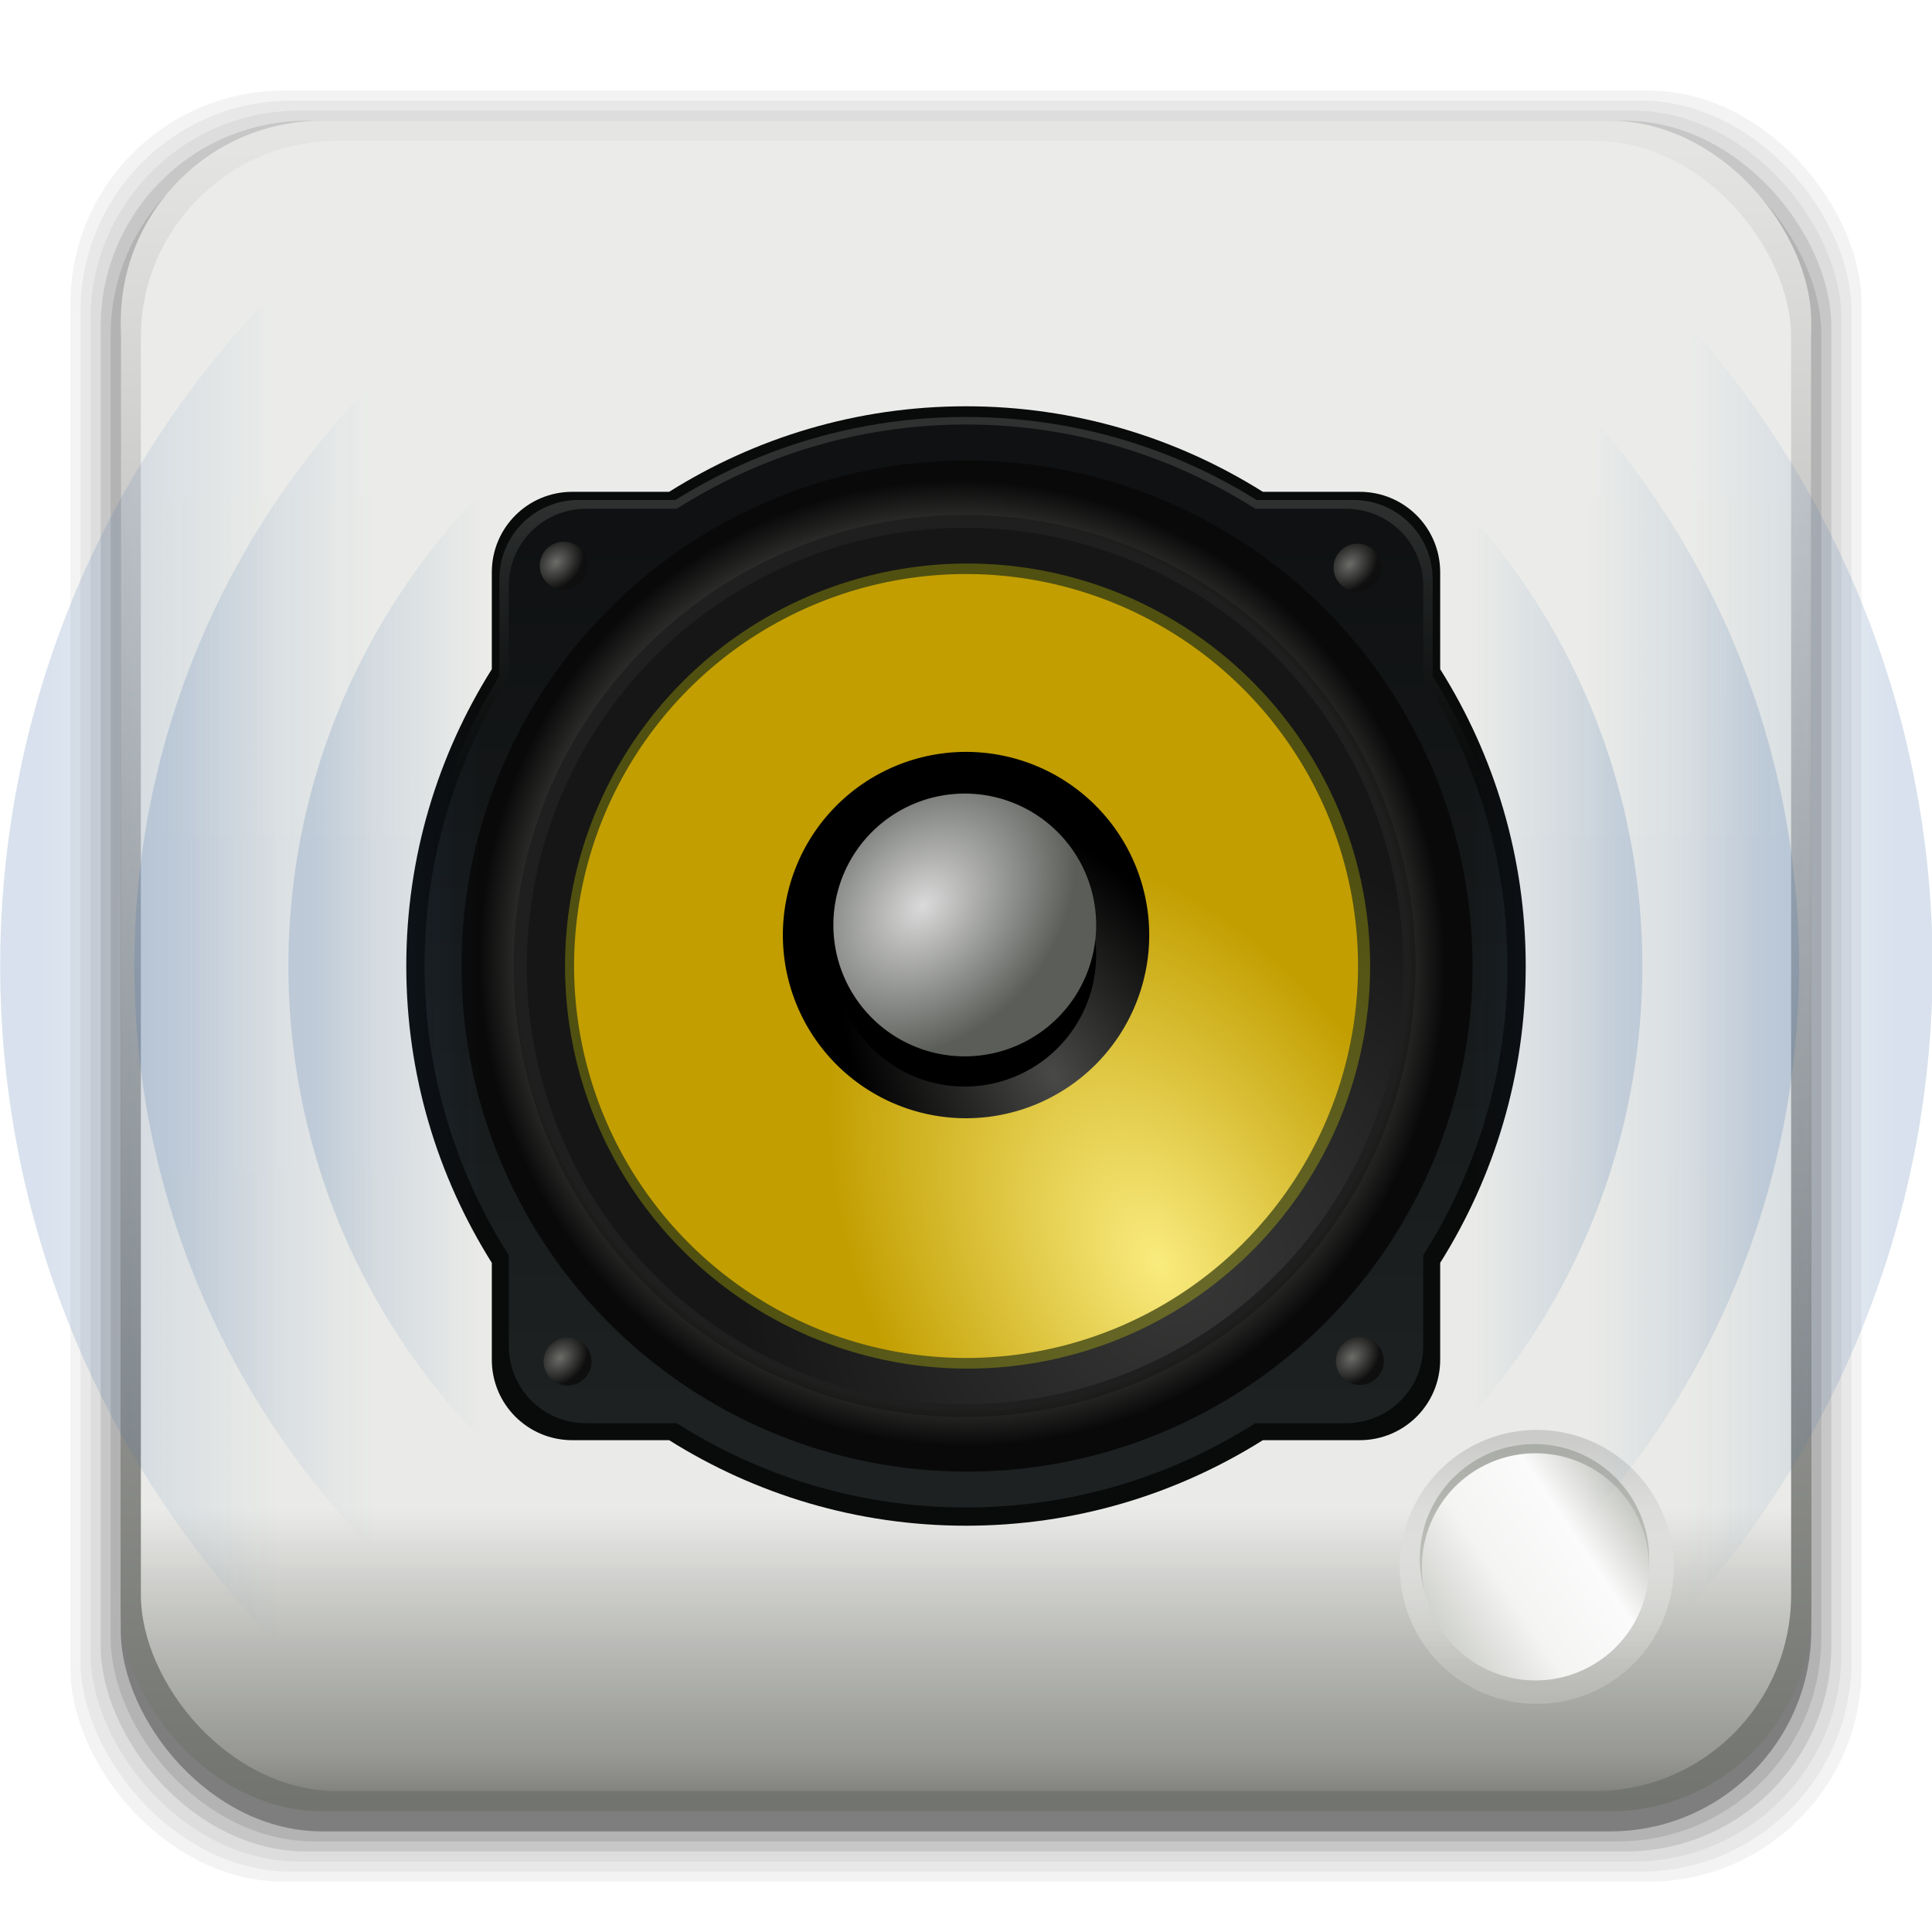 <?xml version="1.0" encoding="UTF-8" standalone="no"?>
<!-- Created with Inkscape (http://www.inkscape.org/) -->

<svg
   xmlns:dc="http://purl.org/dc/elements/1.1/"
   xmlns:cc="http://creativecommons.org/ns#"
   xmlns:rdf="http://www.w3.org/1999/02/22-rdf-syntax-ns#"
   xmlns:svg="http://www.w3.org/2000/svg"
   xmlns="http://www.w3.org/2000/svg"
   xmlns:xlink="http://www.w3.org/1999/xlink"
   xmlns:sodipodi="http://sodipodi.sourceforge.net/DTD/sodipodi-0.dtd"
   xmlns:inkscape="http://www.inkscape.org/namespaces/inkscape"
   width="96"
   height="96"
   id="svg2"
   version="1.1"
   inkscape:version="0.48.4 r9939"
   sodipodi:docname="gnome-music.svg">
  <defs
     id="defs4">
    <linearGradient
       id="linearGradient4293">
      <stop
         style="stop-color:#3b69a4;stop-opacity:1;"
         offset="0"
         id="stop4295" />
      <stop
         id="stop4301"
         offset="0.128"
         style="stop-color:#3b69a4;stop-opacity:0" />
      <stop
         style="stop-color:#3b69a4;stop-opacity:0"
         offset="0.888"
         id="stop4303" />
      <stop
         style="stop-color:#3b69a4;stop-opacity:1;"
         offset="1"
         id="stop4297" />
    </linearGradient>
    <linearGradient
       id="linearGradient4269"
       inkscape:collect="always">
      <stop
         id="stop4271"
         offset="0"
         style="stop-color:#cfd1cc;stop-opacity:1" />
      <stop
         style="stop-color:#f4f4f3;stop-opacity:1"
         offset="0.332"
         id="stop4275" />
      <stop
         id="stop4277"
         offset="0.695"
         style="stop-color:#fbfbfb;stop-opacity:1" />
      <stop
         id="stop4273"
         offset="1"
         style="stop-color:#c1c3bd;stop-opacity:1" />
    </linearGradient>
    <linearGradient
       inkscape:collect="always"
       id="linearGradient4259">
      <stop
         style="stop-color:#cbcdc7;stop-opacity:1"
         offset="0"
         id="stop4261" />
      <stop
         style="stop-color:#abada8;stop-opacity:1"
         offset="1"
         id="stop4263" />
    </linearGradient>
    <linearGradient
       id="linearGradient4249"
       inkscape:collect="always">
      <stop
         id="stop4251"
         offset="0"
         style="stop-color:#f4f4f2;stop-opacity:0.2" />
      <stop
         id="stop4253"
         offset="1"
         style="stop-color:#cbccca;stop-opacity:1" />
    </linearGradient>
    <linearGradient
       id="linearGradient4215"
       inkscape:collect="always">
      <stop
         id="stop4217"
         offset="0"
         style="stop-color:#6c6d69;stop-opacity:1" />
      <stop
         id="stop4219"
         offset="1"
         style="stop-color:#0e0f0e;stop-opacity:1" />
    </linearGradient>
    <linearGradient
       id="linearGradient4185"
       inkscape:collect="always">
      <stop
         id="stop4187"
         offset="0"
         style="stop-color:#2f3131;stop-opacity:1" />
      <stop
         id="stop4189"
         offset="1"
         style="stop-color:#1d2122;stop-opacity:0" />
    </linearGradient>
    <linearGradient
       inkscape:collect="always"
       id="linearGradient4173">
      <stop
         style="stop-color:#0f1112;stop-opacity:1"
         offset="0"
         id="stop4175" />
      <stop
         style="stop-color:#1d2122;stop-opacity:1"
         offset="1"
         id="stop4177" />
    </linearGradient>
    <linearGradient
       inkscape:collect="always"
       id="linearGradient4126">
      <stop
         style="stop-color:#f9eb7e;stop-opacity:1"
         offset="0"
         id="stop4128" />
      <stop
         style="stop-color:#c29e00;stop-opacity:1"
         offset="1"
         id="stop4130" />
    </linearGradient>
    <linearGradient
       inkscape:collect="always"
       id="linearGradient4118">
      <stop
         style="stop-color:#494a47;stop-opacity:1"
         offset="0"
         id="stop4120" />
      <stop
         style="stop-color:#000000;stop-opacity:1"
         offset="1"
         id="stop4122" />
    </linearGradient>
    <linearGradient
       inkscape:collect="always"
       id="linearGradient4110">
      <stop
         style="stop-color:#d9dad9;stop-opacity:1"
         offset="0"
         id="stop4112" />
      <stop
         style="stop-color:#5b5d59;stop-opacity:1"
         offset="1"
         id="stop4114" />
    </linearGradient>
    <linearGradient
       inkscape:collect="always"
       id="linearGradient4102">
      <stop
         style="stop-color:#6e706d;stop-opacity:1"
         offset="0"
         id="stop4104" />
      <stop
         style="stop-color:#000000;stop-opacity:1"
         offset="1"
         id="stop4106" />
    </linearGradient>
    <linearGradient
       inkscape:collect="always"
       id="linearGradient4082">
      <stop
         style="stop-color:#323331;stop-opacity:1"
         offset="0"
         id="stop4084" />
      <stop
         id="stop4100"
         offset="0.923"
         style="stop-color:#2a2a29;stop-opacity:1" />
      <stop
         style="stop-color:#090909;stop-opacity:1"
         offset="1"
         id="stop4086" />
    </linearGradient>
    <linearGradient
       id="linearGradient3070"
       inkscape:collect="always">
      <stop
         id="stop3072"
         offset="0"
         style="stop-color:#727470;stop-opacity:1" />
      <stop
         id="stop3074"
         offset="1"
         style="stop-color:#e5e5e4;stop-opacity:1" />
    </linearGradient>
    <linearGradient
       inkscape:collect="always"
       id="linearGradient3059">
      <stop
         style="stop-color:#82837f;stop-opacity:1"
         offset="0"
         id="stop3061" />
      <stop
         id="stop4042"
         offset="0.022"
         style="stop-color:#9d9e9a;stop-opacity:0.841" />
      <stop
         style="stop-color:#eaebe8;stop-opacity:1"
         offset="0.174"
         id="stop4044" />
      <stop
         style="stop-color:#ebecea;stop-opacity:1"
         offset="1"
         id="stop3064" />
    </linearGradient>
    <linearGradient
       inkscape:collect="always"
       id="linearGradient3048">
      <stop
         style="stop-color:#c16d16;stop-opacity:1"
         offset="0"
         id="stop3050" />
      <stop
         style="stop-color:#ff8e31;stop-opacity:1"
         offset="1"
         id="stop3052" />
    </linearGradient>
    <linearGradient
       inkscape:collect="always"
       id="linearGradient3119">
      <stop
         style="stop-color:#92948f;stop-opacity:0"
         offset="0"
         id="stop3121" />
      <stop
         id="stop3123"
         offset="0.428"
         style="stop-color:#9b9e98;stop-opacity:1" />
      <stop
         style="stop-color:#939690;stop-opacity:0"
         offset="1"
         id="stop3125" />
    </linearGradient>
    <linearGradient
       id="linearGradient3073"
       inkscape:collect="always">
      <stop
         id="stop3075"
         offset="0"
         style="stop-color:#ffffff;stop-opacity:0" />
      <stop
         style="stop-color:#ffffff;stop-opacity:1"
         offset="0.459"
         id="stop3085" />
      <stop
         id="stop3083"
         offset="1"
         style="stop-color:#ffffff;stop-opacity:0" />
    </linearGradient>
    <linearGradient
       inkscape:collect="always"
       id="linearGradient3047">
      <stop
         style="stop-color:#000000;stop-opacity:1"
         offset="0"
         id="stop3049" />
      <stop
         id="stop3055"
         offset="0.061"
         style="stop-color:#1a1a1a;stop-opacity:1" />
      <stop
         style="stop-color:#333333;stop-opacity:1"
         offset="0.165"
         id="stop3057" />
      <stop
         id="stop3059"
         offset="0.554"
         style="stop-color:#4d4d4d;stop-opacity:1" />
      <stop
         style="stop-color:#999999;stop-opacity:1"
         offset="1"
         id="stop3051" />
    </linearGradient>
    <linearGradient
       id="linearGradient3041"
       inkscape:collect="always">
      <stop
         id="stop3043"
         offset="0"
         style="stop-color:#1a1a1a;stop-opacity:1" />
      <stop
         id="stop3045"
         offset="1"
         style="stop-color:#808080;stop-opacity:1" />
    </linearGradient>
    <linearGradient
       inkscape:collect="always"
       id="linearGradient3029">
      <stop
         style="stop-color:#333333;stop-opacity:1"
         offset="0"
         id="stop3031" />
      <stop
         style="stop-color:#e0e0dd;stop-opacity:0;"
         offset="1"
         id="stop3033" />
    </linearGradient>
    <linearGradient
       inkscape:collect="always"
       xlink:href="#linearGradient3029"
       id="linearGradient3035"
       x1="35.355"
       y1="1030.362"
       x2="35.355"
       y2="975.333"
       gradientUnits="userSpaceOnUse"
       gradientTransform="matrix(1.164,0,0,1.164,-7.863,-164.236)" />
    <linearGradient
       inkscape:collect="always"
       xlink:href="#linearGradient3041"
       id="linearGradient3039"
       gradientUnits="userSpaceOnUse"
       x1="35.355"
       y1="1030.362"
       x2="35.355"
       y2="975.333"
       gradientTransform="matrix(1.122,0,0,1.122,-5.85,-122.188)" />
    <linearGradient
       inkscape:collect="always"
       xlink:href="#linearGradient3047"
       id="linearGradient3053"
       x1="40"
       y1="1043.434"
       x2="39.286"
       y2="972.333"
       gradientUnits="userSpaceOnUse" />
    <linearGradient
       inkscape:collect="always"
       xlink:href="#linearGradient3073"
       id="linearGradient3113"
       gradientUnits="userSpaceOnUse"
       gradientTransform="translate(0,-956.362)"
       x1="14.869"
       y1="978.904"
       x2="24.527"
       y2="969.247" />
    <linearGradient
       inkscape:collect="always"
       xlink:href="#linearGradient3073"
       id="linearGradient3115"
       gradientUnits="userSpaceOnUse"
       gradientTransform="matrix(-1,0,0,1,96,-956.362)"
       x1="15.152"
       y1="978.621"
       x2="26.264"
       y2="967.509" />
    <linearGradient
       inkscape:collect="always"
       xlink:href="#linearGradient3119"
       id="linearGradient3117"
       gradientUnits="userSpaceOnUse"
       gradientTransform="translate(0,-956.362)"
       x1="13.132"
       y1="980.641"
       x2="25.55"
       y2="967.866" />
    <linearGradient
       inkscape:collect="always"
       xlink:href="#linearGradient3119"
       id="linearGradient3129"
       gradientUnits="userSpaceOnUse"
       gradientTransform="matrix(-1,0,0,1,96,0)"
       x1="13.132"
       y1="980.641"
       x2="25.55"
       y2="967.866" />
    <linearGradient
       inkscape:collect="always"
       xlink:href="#linearGradient3048"
       id="linearGradient3054"
       x1="49.268"
       y1="996.573"
       x2="49.268"
       y2="1045.863"
       gradientUnits="userSpaceOnUse" />
    <linearGradient
       inkscape:collect="always"
       xlink:href="#linearGradient3048"
       id="linearGradient3058"
       x1="115.803"
       y1="985.472"
       x2="115.803"
       y2="1033.554"
       gradientUnits="userSpaceOnUse" />
    <linearGradient
       inkscape:collect="always"
       xlink:href="#linearGradient3059"
       id="linearGradient3066"
       x1="22.542"
       y1="1045.382"
       x2="22.542"
       y2="964.459"
       gradientUnits="userSpaceOnUse" />
    <linearGradient
       inkscape:collect="always"
       xlink:href="#linearGradient3070"
       id="linearGradient3068"
       x1="53.796"
       y1="1046.023"
       x2="53.796"
       y2="962.974"
       gradientUnits="userSpaceOnUse" />
    <radialGradient
       inkscape:collect="always"
       xlink:href="#linearGradient4082"
       id="radialGradient4155"
       gradientUnits="userSpaceOnUse"
       gradientTransform="matrix(0.663,-0.681,0.688,0.67,79.202,95.943)"
       cx="123.828"
       cy="-7.348"
       fx="123.828"
       fy="-7.348"
       r="27.665" />
    <radialGradient
       inkscape:collect="always"
       xlink:href="#linearGradient4102"
       id="radialGradient4157"
       gradientUnits="userSpaceOnUse"
       gradientTransform="matrix(0.709,-0.709,0.707,0.707,21.37,119.456)"
       cx="170.695"
       cy="39.103"
       fx="170.695"
       fy="39.103"
       r="27.665" />
    <radialGradient
       inkscape:collect="always"
       xlink:href="#linearGradient4126"
       id="radialGradient4159"
       gradientUnits="userSpaceOnUse"
       gradientTransform="matrix(-0.556,-0.997,0.638,-0.356,246.837,207.359)"
       cx="170.065"
       cy="27.937"
       fx="170.065"
       fy="27.937"
       r="27.665" />
    <radialGradient
       inkscape:collect="always"
       xlink:href="#linearGradient4118"
       id="radialGradient4161"
       gradientUnits="userSpaceOnUse"
       gradientTransform="matrix(-0.778,-1.348,0.866,-0.5,277.35,270.831)"
       cx="169.665"
       cy="28.105"
       fx="169.665"
       fy="28.105"
       r="27.665" />
    <radialGradient
       inkscape:collect="always"
       xlink:href="#linearGradient4110"
       id="radialGradient4163"
       gradientUnits="userSpaceOnUse"
       gradientTransform="matrix(0.926,-0.926,0.707,0.707,6.436,143.491)"
       cx="152.197"
       cy="0.395"
       fx="152.197"
       fy="0.395"
       r="27.665" />
    <radialGradient
       inkscape:collect="always"
       xlink:href="#linearGradient4215"
       id="radialGradient4213"
       gradientUnits="userSpaceOnUse"
       gradientTransform="matrix(0.926,-0.926,0.707,0.707,6.436,143.491)"
       cx="152.197"
       cy="0.395"
       fx="152.197"
       fy="0.395"
       r="27.665" />
    <radialGradient
       inkscape:collect="always"
       xlink:href="#linearGradient4215"
       id="radialGradient4223"
       gradientUnits="userSpaceOnUse"
       gradientTransform="matrix(0.926,-0.926,0.707,0.707,6.436,143.491)"
       cx="152.197"
       cy="0.395"
       fx="152.197"
       fy="0.395"
       r="27.665" />
    <radialGradient
       inkscape:collect="always"
       xlink:href="#linearGradient4215"
       id="radialGradient4229"
       gradientUnits="userSpaceOnUse"
       gradientTransform="matrix(0.926,-0.926,0.707,0.707,6.436,143.491)"
       cx="152.197"
       cy="0.395"
       fx="152.197"
       fy="0.395"
       r="27.665" />
    <radialGradient
       inkscape:collect="always"
       xlink:href="#linearGradient4215"
       id="radialGradient4231"
       gradientUnits="userSpaceOnUse"
       gradientTransform="matrix(0.926,-0.926,0.707,0.707,6.436,143.491)"
       cx="152.197"
       cy="0.395"
       fx="152.197"
       fy="0.395"
       r="27.665" />
    <linearGradient
       inkscape:collect="always"
       xlink:href="#linearGradient4173"
       id="linearGradient4234"
       gradientUnits="userSpaceOnUse"
       x1="-51.872"
       y1="983.327"
       x2="-51.872"
       y2="1027.387"
       gradientTransform="translate(98.551,-957.087)" />
    <linearGradient
       inkscape:collect="always"
       xlink:href="#linearGradient4185"
       id="linearGradient4237"
       gradientUnits="userSpaceOnUse"
       x1="-73.518"
       y1="981.978"
       x2="-73.518"
       y2="996.25"
       gradientTransform="translate(98.551,-957.087)" />
    <linearGradient
       inkscape:collect="always"
       xlink:href="#linearGradient4249"
       id="linearGradient4247"
       x1="163.935"
       y1="27.55"
       x2="163.935"
       y2="-18.988"
       gradientUnits="userSpaceOnUse" />
    <linearGradient
       inkscape:collect="always"
       xlink:href="#linearGradient4259"
       id="linearGradient4257"
       gradientUnits="userSpaceOnUse"
       x1="163.935"
       y1="27.55"
       x2="163.935"
       y2="-18.988" />
    <linearGradient
       inkscape:collect="always"
       xlink:href="#linearGradient4269"
       id="linearGradient4267"
       gradientUnits="userSpaceOnUse"
       x1="133.608"
       y1="23.401"
       x2="181.842"
       y2="-8.756" />
    <linearGradient
       inkscape:collect="always"
       xlink:href="#linearGradient4293"
       id="linearGradient4299"
       x1="58.404"
       y1="-11.587"
       x2="178.931"
       y2="-11.587"
       gradientUnits="userSpaceOnUse" />
    <linearGradient
       inkscape:collect="always"
       xlink:href="#linearGradient4293"
       id="linearGradient4307"
       gradientUnits="userSpaceOnUse"
       x1="58.404"
       y1="-11.587"
       x2="178.931"
       y2="-11.587" />
    <linearGradient
       inkscape:collect="always"
       xlink:href="#linearGradient4293"
       id="linearGradient4311"
       gradientUnits="userSpaceOnUse"
       x1="58.404"
       y1="-11.587"
       x2="178.931"
       y2="-11.587" />
  </defs>
  <sodipodi:namedview
     id="base"
     pagecolor="#ffffff"
     bordercolor="#666666"
     borderopacity="1.0"
     inkscape:pageopacity="0.0"
     inkscape:pageshadow="2"
     inkscape:zoom="1.3802083"
     inkscape:cx="197.01589"
     inkscape:cy="16.94154"
     inkscape:document-units="px"
     inkscape:current-layer="layer1"
     showgrid="false"
     inkscape:window-width="1366"
     inkscape:window-height="704"
     inkscape:window-x="0"
     inkscape:window-y="28"
     inkscape:window-maximized="1"
     showguides="true"
     inkscape:guide-bbox="true" />
  <g
     inkscape:label="Layer 1"
     inkscape:groupmode="layer"
     id="layer1"
     transform="translate(0,-956.362)">
    <rect
       style="opacity:0.05;fill:#000000;fill-opacity:1;stroke:none"
       id="rect3826"
       width="89"
       height="89"
       x="3.5"
       y="960.862"
       rx="10.595"
       ry="10.595" />
    <g
       id="g3041">
      <rect
         style="opacity:0.05;fill:#000000;fill-opacity:1;stroke:none"
         id="rect3824"
         width="88"
         height="88"
         x="4"
         y="961.362"
         rx="10.476"
         ry="10.476" />
      <rect
         ry="10.357"
         rx="10.357"
         y="961.862"
         x="4.5"
         height="87"
         width="87"
         id="rect3822"
         style="opacity:0.05;fill:#000000;fill-opacity:1;stroke:none" />
      <rect
         style="opacity:0.1;fill:#000000;fill-opacity:1;stroke:none"
         id="rect3820"
         width="86"
         height="86"
         x="5"
         y="962.362"
         rx="10.238"
         ry="10.238" />
      <rect
         ry="10.119"
         rx="10.119"
         y="962.862"
         x="5.5"
         height="85"
         width="85"
         id="rect3818"
         style="opacity:0.1;fill:#000000;fill-opacity:1;stroke:none" />
      <rect
         style="opacity:0.3;fill:#000000;fill-opacity:1;stroke:none"
         id="rect3131"
         width="84"
         height="84"
         x="6"
         y="963.362"
         rx="10"
         ry="10" />
    </g>
    <rect
       ry="10"
       rx="10"
       y="962.362"
       x="6"
       height="84"
       width="84"
       id="rect3036"
       style="fill:url(#linearGradient3068);fill-opacity:1;stroke:none" />
    <rect
       style="fill:url(#linearGradient3066);fill-opacity:1;stroke:none"
       id="rect3034"
       width="82"
       height="82"
       x="7"
       y="963.362"
       rx="9.762"
       ry="9.762" />
    <path
       style="fill:#090a0a;fill-opacity:1;stroke:none"
       d="M 48 20.188 C 42.576 20.188 37.528 21.751 33.25 24.438 L 28.438 24.438 C 26.223 24.438 24.438 26.223 24.438 28.438 L 24.438 33.25 C 21.751 37.528 20.188 42.576 20.188 48 C 20.188 53.424 21.751 58.472 24.438 62.75 L 24.438 67.562 C 24.438 69.777 26.223 71.562 28.438 71.562 L 33.25 71.562 C 37.528 74.249 42.576 75.812 48 75.812 C 53.424 75.812 58.472 74.249 62.75 71.562 L 67.562 71.562 C 69.777 71.562 71.562 69.777 71.562 67.562 L 71.562 62.75 C 74.249 58.472 75.812 53.424 75.812 48 C 75.812 42.576 74.249 37.528 71.562 33.25 L 71.562 28.438 C 71.562 26.223 69.777 24.438 67.562 24.438 L 62.75 24.438 C 58.472 21.751 53.424 20.188 48 20.188 z "
       transform="translate(0,956.362)"
       id="rect4165" />
    <path
       style="fill:url(#linearGradient4237);fill-opacity:1;stroke:none"
       d="M 48 20.719 C 42.698 20.719 37.751 22.227 33.562 24.844 L 28.75 24.844 C 26.571 24.844 24.812 26.602 24.812 28.781 L 24.812 33.594 C 22.21 37.774 20.719 42.713 20.719 48 C 20.719 53.287 22.21 58.226 24.812 62.406 L 24.812 67.219 C 24.812 69.398 26.571 71.156 28.75 71.156 L 33.562 71.156 C 37.751 73.773 42.698 75.281 48 75.281 C 53.302 75.281 58.249 73.773 62.438 71.156 L 67.25 71.156 C 69.429 71.156 71.188 69.398 71.188 67.219 L 71.188 62.406 C 73.79 58.226 75.281 53.287 75.281 48 C 75.281 42.713 73.79 37.774 71.188 33.594 L 71.188 28.781 C 71.188 26.602 69.429 24.844 67.25 24.844 L 62.438 24.844 C 58.249 22.227 53.302 20.719 48 20.719 z "
       transform="translate(0,956.362)"
       id="rect4167" />
    <path
       style="fill:url(#linearGradient4234);fill-opacity:1;stroke:none"
       d="M 48 21.094 C 42.705 21.094 37.788 22.64 33.625 25.281 L 29.125 25.281 C 26.988 25.281 25.281 26.988 25.281 29.125 L 25.281 33.625 C 22.64 37.788 21.094 42.705 21.094 48 C 21.094 53.295 22.64 58.212 25.281 62.375 L 25.281 66.875 C 25.281 69.012 26.988 70.719 29.125 70.719 L 33.625 70.719 C 37.788 73.36 42.705 74.906 48 74.906 C 53.295 74.906 58.212 73.36 62.375 70.719 L 66.875 70.719 C 69.012 70.719 70.719 69.012 70.719 66.875 L 70.719 62.375 C 73.36 58.212 74.906 53.295 74.906 48 C 74.906 42.705 73.36 37.788 70.719 33.625 L 70.719 29.125 C 70.719 26.988 69.012 25.281 66.875 25.281 L 62.375 25.281 C 58.212 22.64 53.295 21.094 48 21.094 z "
       transform="translate(0,956.362)"
       id="rect4169" />
    <path
       transform="matrix(0.908,0,0,0.908,-94.065,998.139)"
       d="m 184.179,6.857 a 27.665,27.665 0 1 1 -55.33,0 27.665,27.665 0 1 1 55.33,0 z"
       sodipodi:ry="27.66522"
       sodipodi:rx="27.66522"
       sodipodi:cy="6.8565135"
       sodipodi:cx="156.51343"
       id="path4052"
       style="fill:url(#radialGradient4155);fill-opacity:1;stroke:none"
       sodipodi:type="arc" />
    <path
       sodipodi:type="arc"
       style="opacity:0.3;fill:#000000;fill-opacity:0.841;stroke:none"
       id="path4054"
       sodipodi:cx="156.51343"
       sodipodi:cy="6.8565135"
       sodipodi:rx="27.66522"
       sodipodi:ry="27.66522"
       d="m 184.179,6.857 a 27.665,27.665 0 1 1 -55.33,0 27.665,27.665 0 1 1 55.33,0 z"
       transform="matrix(0.81,0,0,0.81,-78.849,998.805)" />
    <path
       transform="matrix(0.787,0,0,0.787,-75.226,998.964)"
       d="m 184.179,6.857 a 27.665,27.665 0 1 1 -55.33,0 27.665,27.665 0 1 1 55.33,0 z"
       sodipodi:ry="27.66522"
       sodipodi:rx="27.66522"
       sodipodi:cy="6.8565135"
       sodipodi:cx="156.51343"
       id="path4056"
       style="opacity:0.3;fill:url(#radialGradient4157);fill-opacity:1;stroke:none"
       sodipodi:type="arc" />
    <path
       sodipodi:type="arc"
       style="opacity:0.3;fill:#ffff00;fill-opacity:0.841;stroke:none"
       id="path4058"
       sodipodi:cx="156.51343"
       sodipodi:cy="6.8565135"
       sodipodi:rx="27.66522"
       sodipodi:ry="27.66522"
       d="m 184.179,6.857 a 27.665,27.665 0 1 1 -55.33,0 27.665,27.665 0 1 1 55.33,0 z"
       transform="matrix(0.723,0,0,0.723,-65.081,999.408)" />
    <path
       transform="matrix(0.704,0,0,0.704,-62.183,999.535)"
       d="m 184.179,6.857 a 27.665,27.665 0 1 1 -55.33,0 27.665,27.665 0 1 1 55.33,0 z"
       sodipodi:ry="27.66522"
       sodipodi:rx="27.66522"
       sodipodi:cy="6.8565135"
       sodipodi:cx="156.51343"
       id="path4060"
       style="fill:url(#radialGradient4159);fill-opacity:1;stroke:none"
       sodipodi:type="arc" />
    <path
       sodipodi:type="arc"
       style="fill:url(#radialGradient4161);fill-opacity:1;stroke:none"
       id="path4062"
       sodipodi:cx="156.51343"
       sodipodi:cy="6.8565135"
       sodipodi:rx="27.66522"
       sodipodi:ry="27.66522"
       d="m 184.179,6.857 a 27.665,27.665 0 1 1 -55.33,0 27.665,27.665 0 1 1 55.33,0 z"
       transform="matrix(0.329,0,0,0.329,-3.491,1000.569)" />
    <path
       sodipodi:type="arc"
       style="fill:#000000;fill-opacity:1;stroke:none"
       id="path4134"
       sodipodi:cx="156.51343"
       sodipodi:cy="6.8565135"
       sodipodi:rx="27.66522"
       sodipodi:ry="27.66522"
       d="m 184.179,6.857 a 27.665,27.665 0 1 1 -55.33,0 27.665,27.665 0 1 1 55.33,0 z"
       transform="matrix(0.236,0,0,0.236,11.001,1002.205)" />
    <path
       transform="matrix(0.236,0,0,0.236,11.001,1000.705)"
       d="m 184.179,6.857 a 27.665,27.665 0 1 1 -55.33,0 27.665,27.665 0 1 1 55.33,0 z"
       sodipodi:ry="27.66522"
       sodipodi:rx="27.66522"
       sodipodi:cy="6.8565135"
       sodipodi:cx="156.51343"
       id="path4064"
       style="fill:url(#radialGradient4163);fill-opacity:1;stroke:none"
       sodipodi:type="arc" />
    <path
       sodipodi:type="arc"
       style="fill:url(#radialGradient4213);fill-opacity:1;stroke:none"
       id="path4211"
       sodipodi:cx="156.51343"
       sodipodi:cy="6.8565135"
       sodipodi:rx="27.66522"
       sodipodi:ry="27.66522"
       d="m 184.179,6.857 a 27.665,27.665 0 1 1 -55.33,0 27.665,27.665 0 1 1 55.33,0 z"
       transform="matrix(0.043,0,0,0.043,60.724,984.271)" />
    <path
       transform="matrix(0.043,0,0,0.043,60.84,1023.694)"
       d="m 184.179,6.857 a 27.665,27.665 0 1 1 -55.33,0 27.665,27.665 0 1 1 55.33,0 z"
       sodipodi:ry="27.66522"
       sodipodi:rx="27.66522"
       sodipodi:cy="6.8565135"
       sodipodi:cx="156.51343"
       id="path4221"
       style="fill:url(#radialGradient4223);fill-opacity:1;stroke:none"
       sodipodi:type="arc" />
    <path
       transform="matrix(0.043,0,0,0.043,21.281,984.175)"
       d="m 184.179,6.857 a 27.665,27.665 0 1 1 -55.33,0 27.665,27.665 0 1 1 55.33,0 z"
       sodipodi:ry="27.66522"
       sodipodi:rx="27.66522"
       sodipodi:cy="6.8565135"
       sodipodi:cx="156.51343"
       id="path4225"
       style="fill:url(#radialGradient4229);fill-opacity:1;stroke:none"
       sodipodi:type="arc" />
    <path
       sodipodi:type="arc"
       style="fill:url(#radialGradient4231);fill-opacity:1;stroke:none"
       id="path4227"
       sodipodi:cx="156.51343"
       sodipodi:cy="6.8565135"
       sodipodi:rx="27.66522"
       sodipodi:ry="27.66522"
       d="m 184.179,6.857 a 27.665,27.665 0 1 1 -55.33,0 27.665,27.665 0 1 1 55.33,0 z"
       transform="matrix(0.043,0,0,0.043,21.473,1023.719)" />
    <path
       sodipodi:type="arc"
       style="fill:url(#linearGradient4247);fill-opacity:1;stroke:none"
       id="path4243"
       sodipodi:cx="156.51343"
       sodipodi:cy="6.8565135"
       sodipodi:rx="27.66522"
       sodipodi:ry="27.66522"
       d="m 184.179,6.857 a 27.665,27.665 0 1 1 -55.33,0 27.665,27.665 0 1 1 55.33,0 z"
       transform="matrix(0.246,0,0,0.246,37.858,1032.533)" />
    <path
       transform="matrix(0.206,0,0,0.206,44.006,1032.404)"
       d="m 184.179,6.857 a 27.665,27.665 0 1 1 -55.33,0 27.665,27.665 0 1 1 55.33,0 z"
       sodipodi:ry="27.66522"
       sodipodi:rx="27.66522"
       sodipodi:cy="6.8565135"
       sodipodi:cx="156.51343"
       id="path4255"
       style="fill:url(#linearGradient4257);fill-opacity:1;stroke:none"
       sodipodi:type="arc" />
    <path
       sodipodi:type="arc"
       style="fill:url(#linearGradient4267);fill-opacity:1;stroke:none"
       id="path4265"
       sodipodi:cx="156.51343"
       sodipodi:cy="6.8565135"
       sodipodi:rx="27.66522"
       sodipodi:ry="27.66522"
       d="m 184.179,6.857 a 27.665,27.665 0 1 1 -55.33,0 27.665,27.665 0 1 1 55.33,0 z"
       transform="matrix(0.204,0,0,0.204,44.369,1032.819)" />
    <path
       sodipodi:type="arc"
       style="opacity:0.2;fill:url(#linearGradient4299);fill-opacity:1;stroke:none"
       id="path4279"
       sodipodi:cx="118.60182"
       sodipodi:cy="-8.7692127"
       sodipodi:rx="62.759064"
       sodipodi:ry="62.759064"
       d="m 181.361,-8.769 a 62.759,62.759 0 1 1 -125.518,0 62.759,62.759 0 1 1 125.518,0 z"
       transform="matrix(0.765,0,0,0.765,-42.71,1011.069)" />
    <path
       transform="matrix(0.659,0,0,0.659,-30.124,1010.139)"
       d="m 181.361,-8.769 a 62.759,62.759 0 1 1 -125.518,0 62.759,62.759 0 1 1 125.518,0 z"
       sodipodi:ry="62.759064"
       sodipodi:rx="62.759064"
       sodipodi:cy="-8.7692127"
       sodipodi:cx="118.60182"
       id="path4305"
       style="opacity:0.2;fill:url(#linearGradient4307);fill-opacity:1;stroke:none"
       sodipodi:type="arc" />
    <path
       sodipodi:type="arc"
       style="opacity:0.2;fill:url(#linearGradient4311);fill-opacity:1;stroke:none"
       id="path4309"
       sodipodi:cx="118.60182"
       sodipodi:cy="-8.7692127"
       sodipodi:rx="62.759064"
       sodipodi:ry="62.759064"
       d="m 181.361,-8.769 a 62.759,62.759 0 1 1 -125.518,0 62.759,62.759 0 1 1 125.518,0 z"
       transform="matrix(0.536,0,0,0.536,-15.601,1009.065)" />
  </g>
</svg>
